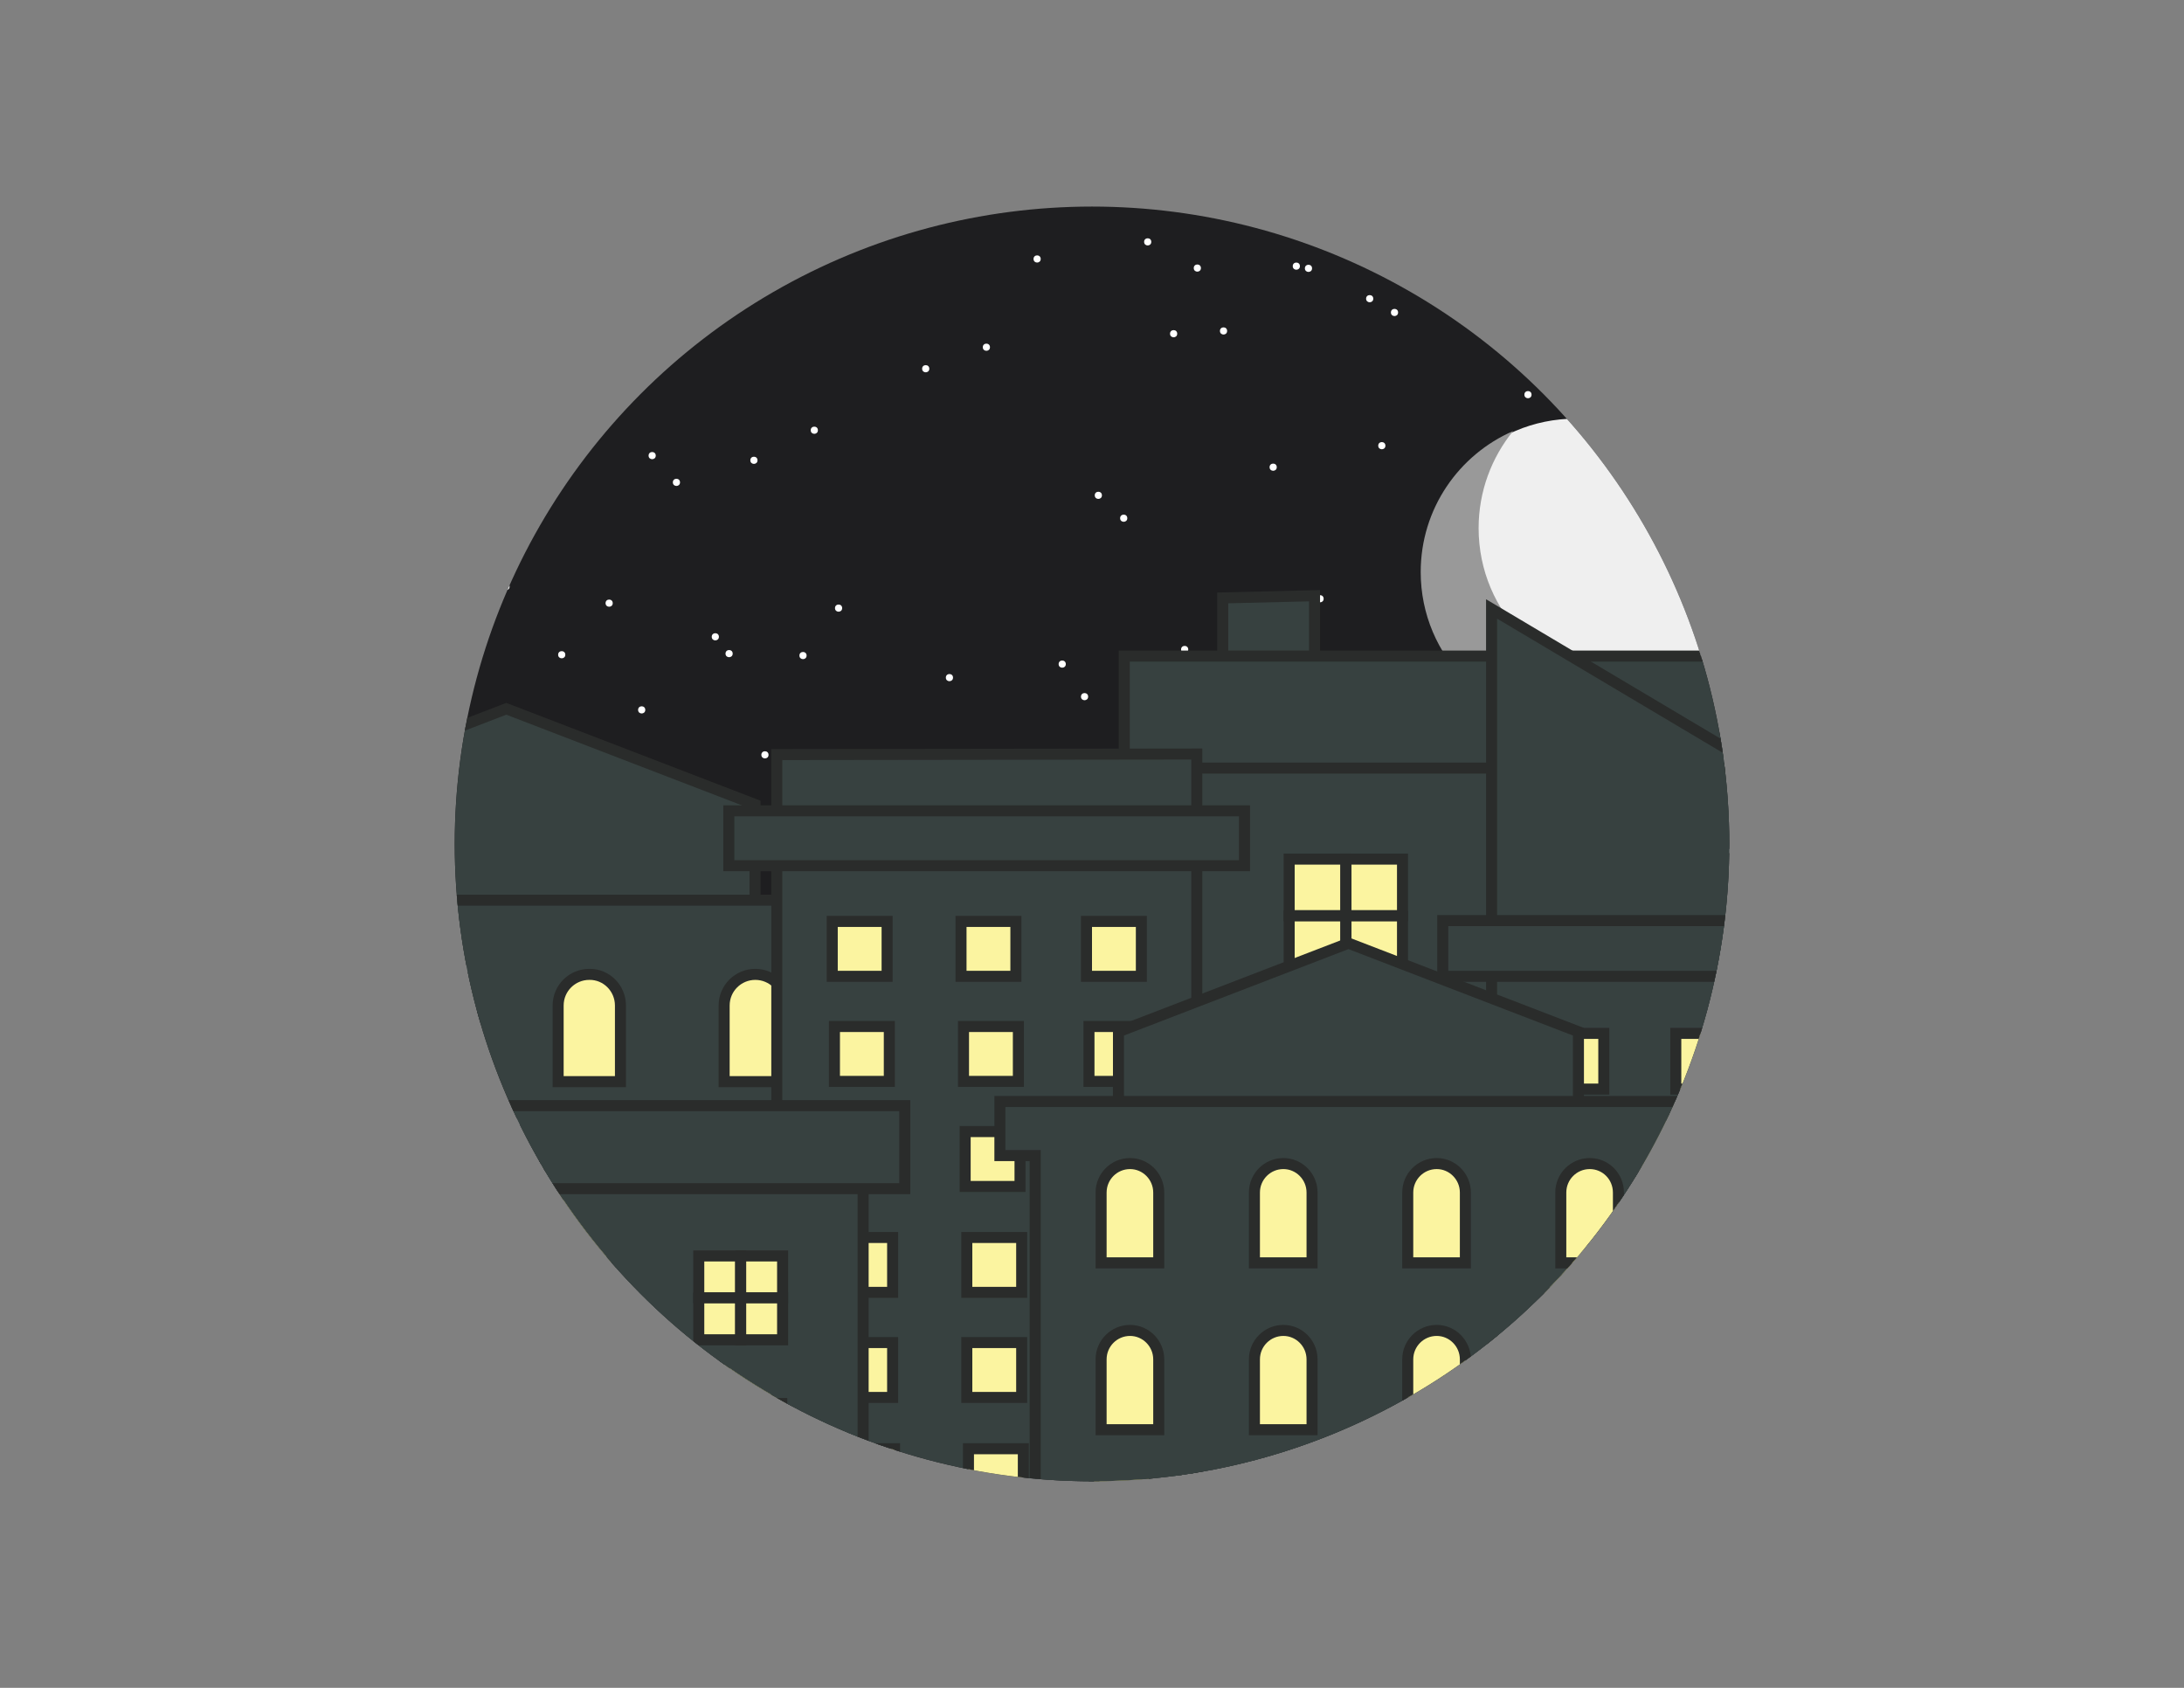 <?xml version="1.0" encoding="utf-8"?>
<!-- Generator: Adobe Illustrator 19.1.0, SVG Export Plug-In . SVG Version: 6.00 Build 0)  -->
<svg version="1.1" xmlns="http://www.w3.org/2000/svg" xmlns:xlink="http://www.w3.org/1999/xlink" x="0px" y="0px"
	 viewBox="0 0 792 612" style="enable-background:new 0 0 792 612;" xml:space="preserve">
<rect x="0" y="0" width="792" height="612" fill="#808080" stroke="none"/>
<style type="text/css">
	.st0{clip-path:url(#SVGID_2_);fill:#1E1E20;}
	.st1{clip-path:url(#SVGID_2_);}
	.st2{fill:none;}
	.st3{fill:#FFFFFF;}
	.st4{fill:#374140;stroke:#2A2C2B;stroke-width:4;stroke-miterlimit:10;}
	.st5{fill:#FBF4A0;stroke:#2A2C2B;stroke-width:4;stroke-miterlimit:10;}
	.st6{clip-path:url(#SVGID_2_);fill:#374140;stroke:#2A2C2B;stroke-width:4;stroke-miterlimit:10;}
	.st7{fill:#EFEFEF;}
	.st8{fill:#999999;}
	.st9{clip-path:url(#SVGID_2_);fill:none;}
</style>
<g id="background">
</g>
<g id="buildings">
</g>
<g id="moon">
</g>
<g id="mask">
	<g>
		<defs>
			<circle id="SVGID_1_" cx="396" cy="306" r="231.1"/>
		</defs>
		<clipPath id="SVGID_2_">
			<use xlink:href="#SVGID_1_"  style="overflow:visible;"/>
		</clipPath>
		<rect x="68.3" y="52.8" class="st0" width="655.3" height="506.4"/>
		<g class="st1">
			<g>
				<g>
					<rect x="757.2" y="360.8" class="st2" width="2.5" height="2.5"/>
					<circle class="st3" cx="758.4" cy="362" r="1.3"/>
				</g>
				<g>
					<rect x="752.2" y="162.3" class="st2" width="2.5" height="2.5"/>
					<circle class="st3" cx="753.5" cy="163.6" r="1.3"/>
				</g>
				<g>
					<rect x="748.2" y="94" class="st2" width="2.5" height="2.5"/>
					<circle class="st3" cx="749.5" cy="95.2" r="1.3"/>
				</g>
				<g>
					<rect x="743.4" y="215.4" class="st2" width="2.5" height="2.5"/>
					<circle class="st3" cx="744.7" cy="216.7" r="1.3"/>
				</g>
				<g>
					<rect x="739.1" y="351.1" class="st2" width="2.5" height="2.5"/>
					<circle class="st3" cx="740.4" cy="352.4" r="1.3"/>
				</g>
				<g>
					<rect x="734.8" y="368.5" class="st2" width="2.5" height="2.5"/>
					<circle class="st3" cx="736.1" cy="369.8" r="1.3"/>
				</g>
				<g>
					<rect x="729.9" y="362.9" class="st2" width="2.5" height="2.5"/>
					<circle class="st3" cx="731.2" cy="364.2" r="1.3"/>
				</g>
				<g>
					<rect x="726.1" y="264.6" class="st2" width="2.5" height="2.5"/>
					<circle class="st3" cx="727.4" cy="265.8" r="1.3"/>
				</g>
				<g>
					<rect x="721.8" y="222.6" class="st2" width="2.5" height="2.5"/>
					<circle class="st3" cx="723.1" cy="223.8" r="1.3"/>
				</g>
				<g>
					<rect x="717.8" y="302.8" class="st2" width="2.5" height="2.5"/>
					<circle class="st3" cx="719.1" cy="304" r="1.3"/>
				</g>
				<g>
					<rect x="713.4" y="134.4" class="st2" width="2.5" height="2.5"/>
					<circle class="st3" cx="714.7" cy="135.7" r="1.3"/>
				</g>
				<g>
					<rect x="709.3" y="120.5" class="st2" width="2.5" height="2.5"/>
					<circle class="st3" cx="710.6" cy="121.7" r="1.3"/>
				</g>
				<g>
					<rect x="704.7" y="359.1" class="st2" width="2.5" height="2.5"/>
					<circle class="st3" cx="705.9" cy="360.4" r="1.3"/>
				</g>
				<g>
					<rect x="700.9" y="238.1" class="st2" width="2.5" height="2.5"/>
					<circle class="st3" cx="702.1" cy="239.4" r="1.3"/>
				</g>
				<g>
					<rect x="696.7" y="296.8" class="st2" width="2.5" height="2.5"/>
					<circle class="st3" cx="697.9" cy="298" r="1.3"/>
				</g>
				<g>
					<rect x="692.6" y="335.6" class="st2" width="2.5" height="2.5"/>
					<circle class="st3" cx="693.9" cy="336.8" r="1.3"/>
				</g>
				<g>
					<rect x="688.2" y="183.9" class="st2" width="2.5" height="2.5"/>
					<circle class="st3" cx="689.4" cy="185.2" r="1.3"/>
				</g>
				<g>
					<rect x="683.2" y="379.7" class="st2" width="2.5" height="2.5"/>
					<circle class="st3" cx="684.5" cy="380.9" r="1.3"/>
				</g>
				<g>
					<rect x="679.4" y="223.3" class="st2" width="2.5" height="2.5"/>
					<circle class="st3" cx="680.6" cy="224.6" r="1.3"/>
				</g>
				<g>
					<rect x="675.6" y="215.2" class="st2" width="2.5" height="2.5"/>
					<circle class="st3" cx="676.8" cy="216.4" r="1.3"/>
				</g>
				<g>
					<rect x="671.3" y="213.5" class="st2" width="2.5" height="2.5"/>
					<circle class="st3" cx="672.6" cy="214.7" r="1.3"/>
				</g>
				<g>
					<rect x="667.5" y="336.1" class="st2" width="2.5" height="2.5"/>
					<circle class="st3" cx="668.8" cy="337.3" r="1.3"/>
				</g>
				<g>
					<rect x="662.6" y="343.5" class="st2" width="2.5" height="2.5"/>
					<circle class="st3" cx="663.8" cy="344.8" r="1.3"/>
				</g>
				<g>
					<rect x="658" y="398.5" class="st2" width="2.5" height="2.5"/>
					<circle class="st3" cx="659.3" cy="399.8" r="1.3"/>
				</g>
				<g>
					<rect x="653.6" y="225" class="st2" width="2.5" height="2.5"/>
					<circle class="st3" cx="654.9" cy="226.3" r="1.3"/>
				</g>
				<g>
					<rect x="649.8" y="371.4" class="st2" width="2.5" height="2.5"/>
					<circle class="st3" cx="651.1" cy="372.6" r="1.3"/>
				</g>
				<g>
					<rect x="645.1" y="357.4" class="st2" width="2.5" height="2.5"/>
					<circle class="st3" cx="646.4" cy="358.6" r="1.3"/>
				</g>
				<g>
					<rect x="641.2" y="368.5" class="st2" width="2.5" height="2.5"/>
					<circle class="st3" cx="642.4" cy="369.7" r="1.3"/>
				</g>
				<g>
					<rect x="636.2" y="84.5" class="st2" width="2.5" height="2.5"/>
					<circle class="st3" cx="637.4" cy="85.8" r="1.3"/>
				</g>
				<g>
					<rect x="631.7" y="424.9" class="st2" width="2.5" height="2.5"/>
					<circle class="st3" cx="633" cy="426.2" r="1.3"/>
				</g>
				<g>
					<rect x="626.8" y="307.3" class="st2" width="2.5" height="2.5"/>
					<circle class="st3" cx="628.1" cy="308.6" r="1.3"/>
				</g>
				<g>
					<rect x="622.8" y="274.7" class="st2" width="2.5" height="2.5"/>
					<circle class="st3" cx="624" cy="276" r="1.3"/>
				</g>
				<g>
					<rect x="618.8" y="172.3" class="st2" width="2.5" height="2.5"/>
					<circle class="st3" cx="620.1" cy="173.6" r="1.3"/>
				</g>
				<g>
					<rect x="614.1" y="121.2" class="st2" width="2.5" height="2.5"/>
					<circle class="st3" cx="615.3" cy="122.4" r="1.3"/>
				</g>
				<g>
					<rect x="609.3" y="117.3" class="st2" width="2.5" height="2.5"/>
					<circle class="st3" cx="610.6" cy="118.6" r="1.3"/>
				</g>
				<g>
					<rect x="605" y="105.6" class="st2" width="2.5" height="2.5"/>
					<circle class="st3" cx="606.3" cy="106.9" r="1.3"/>
				</g>
				<g>
					<rect x="601" y="80.3" class="st2" width="2.5" height="2.5"/>
					<circle class="st3" cx="602.2" cy="81.5" r="1.3"/>
				</g>
				<g>
					<rect x="597.1" y="82.9" class="st2" width="2.5" height="2.5"/>
					<circle class="st3" cx="598.3" cy="84.2" r="1.3"/>
				</g>
				<g>
					<rect x="592.2" y="290.3" class="st2" width="2.5" height="2.5"/>
					<circle class="st3" cx="593.4" cy="291.5" r="1.3"/>
				</g>
				<g>
					<rect x="587.7" y="338" class="st2" width="2.5" height="2.5"/>
					<circle class="st3" cx="588.9" cy="339.3" r="1.3"/>
				</g>
				<g>
					<rect x="582.7" y="86" class="st2" width="2.5" height="2.5"/>
					<circle class="st3" cx="584" cy="87.2" r="1.3"/>
				</g>
				<g>
					<rect x="578.9" y="213.3" class="st2" width="2.5" height="2.5"/>
					<circle class="st3" cx="580.2" cy="214.5" r="1.3"/>
				</g>
				<g>
					<rect x="574.1" y="350.7" class="st2" width="2.5" height="2.5"/>
					<circle class="st3" cx="575.3" cy="352" r="1.3"/>
				</g>
				<g>
					<rect x="569.2" y="405.9" class="st2" width="2.5" height="2.5"/>
					<circle class="st3" cx="570.4" cy="407.1" r="1.3"/>
				</g>
				<g>
					<rect x="565" y="386.8" class="st2" width="2.5" height="2.5"/>
					<circle class="st3" cx="566.2" cy="388.1" r="1.3"/>
				</g>
				<g>
					<rect x="560.7" y="221.1" class="st2" width="2.5" height="2.5"/>
					<circle class="st3" cx="561.9" cy="222.4" r="1.3"/>
				</g>
				<g>
					<rect x="556.8" y="128.5" class="st2" width="2.5" height="2.5"/>
					<circle class="st3" cx="558" cy="129.7" r="1.3"/>
				</g>
				<g>
					<rect x="552.8" y="141.8" class="st2" width="2.5" height="2.5"/>
					<circle class="st3" cx="554.1" cy="143.1" r="1.3"/>
				</g>
				<g>
					<rect x="548" y="311.4" class="st2" width="2.5" height="2.5"/>
					<circle class="st3" cx="549.2" cy="312.7" r="1.3"/>
				</g>
				<g>
					<rect x="543.6" y="235.9" class="st2" width="2.5" height="2.5"/>
					<circle class="st3" cx="544.8" cy="237.1" r="1.3"/>
				</g>
				<g>
					<rect x="539.5" y="397" class="st2" width="2.5" height="2.5"/>
					<circle class="st3" cx="540.8" cy="398.2" r="1.3"/>
				</g>
				<g>
					<rect x="535.7" y="403" class="st2" width="2.5" height="2.5"/>
					<circle class="st3" cx="537" cy="404.2" r="1.3"/>
				</g>
				<g>
					<rect x="531.3" y="208.2" class="st2" width="2.5" height="2.5"/>
					<circle class="st3" cx="532.6" cy="209.5" r="1.3"/>
				</g>
				<g>
					<rect x="526.5" y="259.1" class="st2" width="2.5" height="2.5"/>
					<circle class="st3" cx="527.8" cy="260.4" r="1.3"/>
				</g>
				<g>
					<rect x="521.7" y="251.6" class="st2" width="2.5" height="2.5"/>
					<circle class="st3" cx="523" cy="252.9" r="1.3"/>
				</g>
				<g>
					<rect x="517.4" y="395.2" class="st2" width="2.5" height="2.5"/>
					<circle class="st3" cx="518.7" cy="396.5" r="1.3"/>
				</g>
				<g>
					<rect x="512.9" y="240.8" class="st2" width="2.5" height="2.5"/>
					<circle class="st3" cx="514.2" cy="242.1" r="1.3"/>
				</g>
				<g>
					<rect x="508.4" y="335.7" class="st2" width="2.5" height="2.5"/>
					<circle class="st3" cx="509.7" cy="336.9" r="1.3"/>
				</g>
				<g>
					<rect x="504.4" y="112" class="st2" width="2.5" height="2.5"/>
					<circle class="st3" cx="505.7" cy="113.3" r="1.3"/>
				</g>
				<g>
					<rect x="499.8" y="160.4" class="st2" width="2.5" height="2.5"/>
					<circle class="st3" cx="501.1" cy="161.6" r="1.3"/>
				</g>
				<g>
					<rect x="495.5" y="107" class="st2" width="2.5" height="2.5"/>
					<circle class="st3" cx="496.7" cy="108.3" r="1.3"/>
				</g>
				<g>
					<rect x="491.3" y="356.5" class="st2" width="2.5" height="2.5"/>
					<circle class="st3" cx="492.6" cy="357.7" r="1.3"/>
				</g>
				<g>
					<rect x="486.5" y="277.7" class="st2" width="2.5" height="2.5"/>
					<circle class="st3" cx="487.8" cy="278.9" r="1.3"/>
				</g>
				<g>
					<rect x="482" y="301.9" class="st2" width="2.5" height="2.5"/>
					<circle class="st3" cx="483.2" cy="303.1" r="1.3"/>
				</g>
				<g>
					<rect x="477.4" y="215.9" class="st2" width="2.5" height="2.5"/>
					<circle class="st3" cx="478.7" cy="217.1" r="1.3"/>
				</g>
				<g>
					<rect x="473.2" y="96.1" class="st2" width="2.5" height="2.5"/>
					<circle class="st3" cx="474.5" cy="97.3" r="1.3"/>
				</g>
				<g>
					<rect x="468.8" y="95.3" class="st2" width="2.5" height="2.5"/>
					<circle class="st3" cx="470.1" cy="96.5" r="1.3"/>
				</g>
				<g>
					<rect x="464.7" y="271.8" class="st2" width="2.5" height="2.5"/>
					<circle class="st3" cx="466" cy="273" r="1.3"/>
				</g>
				<g>
					<rect x="460.5" y="168.2" class="st2" width="2.5" height="2.5"/>
					<circle class="st3" cx="461.7" cy="169.4" r="1.3"/>
				</g>
				<g>
					<rect x="456.3" y="284" class="st2" width="2.5" height="2.5"/>
					<circle class="st3" cx="457.6" cy="285.2" r="1.3"/>
				</g>
				<g>
					<rect x="451.4" y="372.9" class="st2" width="2.5" height="2.5"/>
					<circle class="st3" cx="452.6" cy="374.1" r="1.3"/>
				</g>
				<g>
					<rect x="446.8" y="379.9" class="st2" width="2.5" height="2.5"/>
					<circle class="st3" cx="448.1" cy="381.2" r="1.3"/>
				</g>
				<g>
					<rect x="442.4" y="118.8" class="st2" width="2.5" height="2.5"/>
					<circle class="st3" cx="443.7" cy="120" r="1.3"/>
				</g>
				<g>
					<rect x="437.8" y="348.7" class="st2" width="2.5" height="2.5"/>
					<circle class="st3" cx="439" cy="349.9" r="1.3"/>
				</g>
				<g>
					<rect x="432.9" y="96" class="st2" width="2.5" height="2.5"/>
					<circle class="st3" cx="434.2" cy="97.2" r="1.3"/>
				</g>
				<g>
					<rect x="428.4" y="234.3" class="st2" width="2.5" height="2.5"/>
					<circle class="st3" cx="429.6" cy="235.5" r="1.3"/>
				</g>
				<g>
					<rect x="424.4" y="119.8" class="st2" width="2.5" height="2.5"/>
					<circle class="st3" cx="425.6" cy="121" r="1.3"/>
				</g>
				<g>
					<rect x="419.7" y="317.5" class="st2" width="2.5" height="2.5"/>
					<circle class="st3" cx="420.9" cy="318.7" r="1.3"/>
				</g>
				<g>
					<rect x="414.9" y="86.5" class="st2" width="2.5" height="2.5"/>
					<circle class="st3" cx="416.2" cy="87.7" r="1.3"/>
				</g>
				<g>
					<rect x="411.1" y="359.8" class="st2" width="2.5" height="2.5"/>
					<circle class="st3" cx="412.3" cy="361" r="1.3"/>
				</g>
				<g>
					<rect x="406.3" y="186.7" class="st2" width="2.5" height="2.5"/>
					<circle class="st3" cx="407.5" cy="187.9" r="1.3"/>
				</g>
				<g>
					<rect x="401.7" y="392.1" class="st2" width="2.5" height="2.5"/>
					<circle class="st3" cx="402.9" cy="393.3" r="1.3"/>
				</g>
				<g>
					<rect x="397" y="178.4" class="st2" width="2.5" height="2.5"/>
					<circle class="st3" cx="398.3" cy="179.6" r="1.3"/>
				</g>
				<g>
					<rect x="392.1" y="251.3" class="st2" width="2.5" height="2.5"/>
					<circle class="st3" cx="393.3" cy="252.6" r="1.3"/>
				</g>
				<g>
					<rect x="388.3" y="363" class="st2" width="2.5" height="2.5"/>
					<circle class="st3" cx="389.5" cy="364.2" r="1.3"/>
				</g>
				<g>
					<rect x="383.9" y="239.6" class="st2" width="2.5" height="2.5"/>
					<circle class="st3" cx="385.2" cy="240.8" r="1.3"/>
				</g>
				<g>
					<rect x="379.1" y="389.9" class="st2" width="2.5" height="2.5"/>
					<circle class="st3" cx="380.4" cy="391.2" r="1.3"/>
				</g>
				<g>
					<rect x="374.8" y="92.6" class="st2" width="2.5" height="2.5"/>
					<circle class="st3" cx="376.1" cy="93.9" r="1.3"/>
				</g>
				<g>
					<rect x="370.3" y="407.2" class="st2" width="2.5" height="2.5"/>
					<circle class="st3" cx="371.5" cy="408.4" r="1.3"/>
				</g>
				<g>
					<rect x="365.7" y="286.6" class="st2" width="2.5" height="2.5"/>
					<circle class="st3" cx="366.9" cy="287.8" r="1.3"/>
				</g>
				<g>
					<rect x="361.2" y="416.1" class="st2" width="2.5" height="2.5"/>
					<circle class="st3" cx="362.4" cy="417.3" r="1.3"/>
				</g>
				<g>
					<rect x="356.4" y="124.6" class="st2" width="2.5" height="2.5"/>
					<circle class="st3" cx="357.7" cy="125.9" r="1.3"/>
				</g>
				<g>
					<rect x="352.4" y="368.6" class="st2" width="2.5" height="2.5"/>
					<circle class="st3" cx="353.7" cy="369.8" r="1.3"/>
				</g>
				<g>
					<rect x="347.8" y="419.9" class="st2" width="2.5" height="2.5"/>
					<circle class="st3" cx="349" cy="421.2" r="1.3"/>
				</g>
				<g>
					<rect x="343" y="244.5" class="st2" width="2.5" height="2.5"/>
					<circle class="st3" cx="344.3" cy="245.7" r="1.3"/>
				</g>
				<g>
					<rect x="339.2" y="272.8" class="st2" width="2.5" height="2.5"/>
					<circle class="st3" cx="340.4" cy="274" r="1.3"/>
				</g>
				<g>
					<rect x="334.4" y="132.5" class="st2" width="2.5" height="2.5"/>
					<circle class="st3" cx="335.7" cy="133.7" r="1.3"/>
				</g>
				<g>
					<rect x="329.5" y="338.8" class="st2" width="2.5" height="2.5"/>
					<circle class="st3" cx="330.8" cy="340.1" r="1.3"/>
				</g>
				<g>
					<rect x="325.5" y="377.9" class="st2" width="2.5" height="2.5"/>
					<circle class="st3" cx="326.8" cy="379.2" r="1.3"/>
				</g>
				<g>
					<rect x="321.2" y="358.2" class="st2" width="2.5" height="2.5"/>
					<circle class="st3" cx="322.5" cy="359.4" r="1.3"/>
				</g>
				<g>
					<rect x="317.1" y="297.9" class="st2" width="2.5" height="2.5"/>
					<circle class="st3" cx="318.4" cy="299.2" r="1.3"/>
				</g>
				<g>
					<rect x="312.2" y="279.4" class="st2" width="2.5" height="2.5"/>
					<circle class="st3" cx="313.4" cy="280.6" r="1.3"/>
				</g>
				<g>
					<rect x="307.7" y="314.4" class="st2" width="2.5" height="2.5"/>
					<circle class="st3" cx="308.9" cy="315.6" r="1.3"/>
				</g>
				<g>
					<rect x="302.8" y="219.3" class="st2" width="2.5" height="2.5"/>
					<circle class="st3" cx="304.1" cy="220.5" r="1.3"/>
				</g>
				<g>
					<rect x="298" y="350.9" class="st2" width="2.5" height="2.5"/>
					<circle class="st3" cx="299.2" cy="352.1" r="1.3"/>
				</g>
				<g>
					<rect x="294.1" y="154.7" class="st2" width="2.5" height="2.5"/>
					<circle class="st3" cx="295.3" cy="156" r="1.3"/>
				</g>
				<g>
					<rect x="289.9" y="236.5" class="st2" width="2.5" height="2.5"/>
					<circle class="st3" cx="291.2" cy="237.7" r="1.3"/>
				</g>
				<g>
					<rect x="285.9" y="272.2" class="st2" width="2.5" height="2.5"/>
					<circle class="st3" cx="287.1" cy="273.5" r="1.3"/>
				</g>
				<g>
					<rect x="281" y="373.9" class="st2" width="2.5" height="2.5"/>
					<circle class="st3" cx="282.3" cy="375.1" r="1.3"/>
				</g>
				<g>
					<rect x="276.2" y="272.5" class="st2" width="2.5" height="2.5"/>
					<circle class="st3" cx="277.4" cy="273.7" r="1.3"/>
				</g>
				<g>
					<rect x="272.2" y="165.6" class="st2" width="2.5" height="2.5"/>
					<circle class="st3" cx="273.4" cy="166.9" r="1.3"/>
				</g>
				<g>
					<rect x="267.4" y="340.8" class="st2" width="2.5" height="2.5"/>
					<circle class="st3" cx="268.6" cy="342" r="1.3"/>
				</g>
				<g>
					<rect x="263.2" y="235.7" class="st2" width="2.5" height="2.5"/>
					<circle class="st3" cx="264.4" cy="237" r="1.3"/>
				</g>
				<g>
					<rect x="258.2" y="229.6" class="st2" width="2.5" height="2.5"/>
					<circle class="st3" cx="259.4" cy="230.9" r="1.3"/>
				</g>
				<g>
					<rect x="253.3" y="355" class="st2" width="2.5" height="2.5"/>
					<circle class="st3" cx="254.5" cy="356.2" r="1.3"/>
				</g>
				<g>
					<rect x="248.4" y="369.3" class="st2" width="2.5" height="2.5"/>
					<circle class="st3" cx="249.7" cy="370.5" r="1.3"/>
				</g>
				<g>
					<rect x="244.1" y="173.6" class="st2" width="2.5" height="2.5"/>
					<circle class="st3" cx="245.3" cy="174.9" r="1.3"/>
				</g>
				<g>
					<rect x="240.2" y="422.3" class="st2" width="2.5" height="2.5"/>
					<circle class="st3" cx="241.5" cy="423.6" r="1.3"/>
				</g>
				<g>
					<rect x="235.3" y="164" class="st2" width="2.5" height="2.5"/>
					<circle class="st3" cx="236.5" cy="165.2" r="1.3"/>
				</g>
				<g>
					<rect x="231.5" y="256.1" class="st2" width="2.5" height="2.5"/>
					<circle class="st3" cx="232.7" cy="257.4" r="1.3"/>
				</g>
				<g>
					<rect x="227.6" y="121.9" class="st2" width="2.5" height="2.5"/>
					<circle class="st3" cx="228.8" cy="123.1" r="1.3"/>
				</g>
				<g>
					<rect x="223.8" y="366.8" class="st2" width="2.5" height="2.5"/>
					<circle class="st3" cx="225.1" cy="368.1" r="1.3"/>
				</g>
				<g>
					<rect x="219.6" y="217.4" class="st2" width="2.5" height="2.5"/>
					<circle class="st3" cx="220.9" cy="218.7" r="1.3"/>
				</g>
				<g>
					<rect x="215.1" y="309.8" class="st2" width="2.5" height="2.5"/>
					<circle class="st3" cx="216.3" cy="311" r="1.3"/>
				</g>
				<g>
					<rect x="210.7" y="373.5" class="st2" width="2.5" height="2.5"/>
					<circle class="st3" cx="212" cy="374.7" r="1.3"/>
				</g>
				<g>
					<rect x="206.6" y="154.8" class="st2" width="2.5" height="2.5"/>
					<circle class="st3" cx="207.9" cy="156" r="1.3"/>
				</g>
				<g>
					<rect x="202.5" y="236.2" class="st2" width="2.5" height="2.5"/>
					<circle class="st3" cx="203.7" cy="237.4" r="1.3"/>
				</g>
				<g>
					<rect x="198.7" y="98.8" class="st2" width="2.5" height="2.5"/>
					<circle class="st3" cx="199.9" cy="100.1" r="1.3"/>
				</g>
				<g>
					<rect x="194.8" y="422.1" class="st2" width="2.5" height="2.5"/>
					<circle class="st3" cx="196" cy="423.3" r="1.3"/>
				</g>
				<g>
					<rect x="190.6" y="343.8" class="st2" width="2.5" height="2.5"/>
					<circle class="st3" cx="191.9" cy="345.1" r="1.3"/>
				</g>
				<g>
					<rect x="186.4" y="405.6" class="st2" width="2.5" height="2.5"/>
					<circle class="st3" cx="187.7" cy="406.8" r="1.3"/>
				</g>
				<g>
					<rect x="182.2" y="211.5" class="st2" width="2.5" height="2.5"/>
					<circle class="st3" cx="183.5" cy="212.7" r="1.3"/>
				</g>
				<g>
					<rect x="177.3" y="422" class="st2" width="2.5" height="2.5"/>
					<circle class="st3" cx="178.6" cy="423.3" r="1.3"/>
				</g>
				<g>
					<rect x="173.2" y="188.5" class="st2" width="2.5" height="2.5"/>
					<circle class="st3" cx="174.5" cy="189.7" r="1.3"/>
				</g>
				<g>
					<rect x="168.9" y="350" class="st2" width="2.5" height="2.5"/>
					<circle class="st3" cx="170.2" cy="351.3" r="1.3"/>
				</g>
				<g>
					<rect x="165" y="79.8" class="st2" width="2.5" height="2.5"/>
					<circle class="st3" cx="166.3" cy="81" r="1.3"/>
				</g>
				<g>
					<rect x="160.5" y="178.9" class="st2" width="2.5" height="2.5"/>
					<circle class="st3" cx="161.8" cy="180.2" r="1.3"/>
				</g>
				<g>
					<rect x="156" y="361.5" class="st2" width="2.5" height="2.5"/>
					<circle class="st3" cx="157.3" cy="362.7" r="1.3"/>
				</g>
				<g>
					<rect x="152" y="83.3" class="st2" width="2.5" height="2.5"/>
					<circle class="st3" cx="153.2" cy="84.5" r="1.3"/>
				</g>
				<g>
					<rect x="147.7" y="112.9" class="st2" width="2.5" height="2.5"/>
					<circle class="st3" cx="149" cy="114.1" r="1.3"/>
				</g>
				<g>
					<rect x="143.3" y="280.2" class="st2" width="2.5" height="2.5"/>
					<circle class="st3" cx="144.5" cy="281.5" r="1.3"/>
				</g>
				<g>
					<rect x="138.7" y="310.3" class="st2" width="2.5" height="2.5"/>
					<circle class="st3" cx="140" cy="311.5" r="1.3"/>
				</g>
				<g>
					<rect x="134.7" y="190.5" class="st2" width="2.5" height="2.5"/>
					<circle class="st3" cx="135.9" cy="191.7" r="1.3"/>
				</g>
				<g>
					<rect x="130.6" y="363.7" class="st2" width="2.5" height="2.5"/>
					<circle class="st3" cx="131.9" cy="364.9" r="1.3"/>
				</g>
				<g>
					<rect x="125.9" y="381.8" class="st2" width="2.5" height="2.5"/>
					<circle class="st3" cx="127.1" cy="383" r="1.3"/>
				</g>
				<g>
					<rect x="121.1" y="342.1" class="st2" width="2.5" height="2.5"/>
					<circle class="st3" cx="122.4" cy="343.4" r="1.3"/>
				</g>
				<g>
					<rect x="117.4" y="264.4" class="st2" width="2.5" height="2.5"/>
					<circle class="st3" cx="118.6" cy="265.6" r="1.3"/>
				</g>
			</g>
		</g>
		<g class="st1">
			<polygon class="st4" points="273.8,368.8 93.4,368.8 93.4,291.7 183.6,257 273.8,291.7 			"/>
			<polygon class="st4" points="333.8,326.4 333.8,347.6 320,347.6 320,626.3 47.3,626.3 47.3,347.6 33.5,347.6 33.5,326.4 			"/>
			<g>
				<g>
					<path class="st5" d="M104.7,364.6v27.6H82.1v-27.6c0-6.3,5.1-11.3,11.3-11.3S104.7,358.3,104.7,364.6z"/>
					<path class="st5" d="M164.9,364.6v27.6h-22.6v-27.6c0-6.3,5.1-11.3,11.3-11.3C159.8,353.2,164.9,358.3,164.9,364.6z"/>
					<path class="st5" d="M225,364.6v27.6h-22.6v-27.6c0-6.3,5.1-11.3,11.3-11.3C219.9,353.2,225,358.3,225,364.6z"/>
					<path class="st5" d="M285.2,364.6v27.6h-22.6v-27.6c0-6.3,5.1-11.3,11.3-11.3S285.2,358.3,285.2,364.6z"/>
				</g>
				<g>
					<path class="st5" d="M104.7,430v27.6H82.1V430c0-6.3,5.1-11.3,11.3-11.3S104.7,423.8,104.7,430z"/>
					<path class="st5" d="M164.9,430v27.6h-22.6V430c0-6.3,5.1-11.3,11.3-11.3C159.8,418.7,164.9,423.8,164.9,430z"/>
					<path class="st5" d="M225,430v27.6h-22.6V430c0-6.3,5.1-11.3,11.3-11.3C219.9,418.7,225,423.8,225,430z"/>
					<path class="st5" d="M285.2,430v27.6h-22.6V430c0-6.3,5.1-11.3,11.3-11.3S285.2,423.8,285.2,430z"/>
				</g>
				<g>
					<path class="st5" d="M104.7,495.4V523H82.1v-27.6c0-6.3,5.1-11.3,11.3-11.3S104.7,489.2,104.7,495.4z"/>
					<path class="st5" d="M164.9,495.4V523h-22.6v-27.6c0-6.3,5.1-11.3,11.3-11.3C159.8,484.1,164.9,489.2,164.9,495.4z"/>
					<path class="st5" d="M225,495.4V523h-22.6v-27.6c0-6.3,5.1-11.3,11.3-11.3C219.9,484.1,225,489.2,225,495.4z"/>
					<path class="st5" d="M285.2,495.4V523h-22.6v-27.6c0-6.3,5.1-11.3,11.3-11.3S285.2,489.2,285.2,495.4z"/>
				</g>
				<g>
					<path class="st5" d="M104.7,560.9v27.6H82.1v-27.6c0-6.3,5.1-11.3,11.3-11.3S104.7,554.6,104.7,560.9z"/>
					<path class="st5" d="M164.9,560.9v27.6h-22.6v-27.6c0-6.3,5.1-11.3,11.3-11.3C159.8,549.6,164.9,554.6,164.9,560.9z"/>
					<path class="st5" d="M225,560.9v27.6h-22.6v-27.6c0-6.3,5.1-11.3,11.3-11.3C219.9,549.6,225,554.6,225,560.9z"/>
					<path class="st5" d="M285.2,560.9v27.6h-22.6v-27.6c0-6.3,5.1-11.3,11.3-11.3S285.2,554.6,285.2,560.9z"/>
				</g>
			</g>
		</g>
		<polygon class="st6" points="443.4,294.3 476.7,294.3 476.7,216 443.4,216.8 		"/>
		<g class="st1">
			<circle class="st7" cx="571.4" cy="207.5" r="55.7"/>
			<path class="st8" d="M591.9,247.2c-30.8,0-55.7-24.9-55.7-55.7c0-13.3,4.7-25.6,12.5-35.2c-19.7,8.6-33.5,28.2-33.5,51.1
				c0,30.8,24.9,55.7,55.7,55.7c17.4,0,33-8,43.2-20.5C607.3,245.5,599.8,247.2,591.9,247.2z"/>
		</g>
		<rect x="428" y="267.4" class="st6" width="217" height="347.2"/>
		<rect x="407.7" y="237.9" class="st6" width="257.7" height="40.6"/>
		<g class="st1">
			<rect x="586.4" y="311.5" class="st5" width="20.5" height="20.5"/>
			<rect x="586.4" y="332.1" class="st5" width="20.5" height="20.5"/>
			<rect x="565.9" y="311.5" class="st5" width="20.5" height="20.5"/>
			<rect x="565.9" y="332.1" class="st5" width="20.5" height="20.5"/>
		</g>
		<g class="st1">
			<rect x="488.1" y="311.5" class="st5" width="20.5" height="20.5"/>
			<rect x="488.1" y="332.1" class="st5" width="20.5" height="20.5"/>
			<rect x="467.5" y="311.5" class="st5" width="20.5" height="20.5"/>
			<rect x="467.5" y="332.1" class="st5" width="20.5" height="20.5"/>
		</g>
		<g class="st1">
			<rect x="586.8" y="383.7" class="st5" width="20.5" height="20.5"/>
			<rect x="586.8" y="404.3" class="st5" width="20.5" height="20.5"/>
			<rect x="566.3" y="383.7" class="st5" width="20.5" height="20.5"/>
			<rect x="566.3" y="404.3" class="st5" width="20.5" height="20.5"/>
		</g>
		<g class="st1">
			<rect x="488.5" y="383.7" class="st5" width="20.5" height="20.5"/>
			<rect x="488.5" y="404.3" class="st5" width="20.5" height="20.5"/>
			<rect x="467.9" y="383.7" class="st5" width="20.5" height="20.5"/>
			<rect x="467.9" y="404.3" class="st5" width="20.5" height="20.5"/>
		</g>
		<g class="st1">
			<rect x="586.8" y="457.2" class="st5" width="20.5" height="20.5"/>
			<rect x="586.8" y="477.7" class="st5" width="20.5" height="20.5"/>
			<rect x="566.3" y="457.2" class="st5" width="20.5" height="20.5"/>
			<rect x="566.3" y="477.7" class="st5" width="20.5" height="20.5"/>
		</g>
		<g class="st1">
			<rect x="488.5" y="457.2" class="st5" width="20.5" height="20.5"/>
			<rect x="488.5" y="477.7" class="st5" width="20.5" height="20.5"/>
			<rect x="467.9" y="457.2" class="st5" width="20.5" height="20.5"/>
			<rect x="467.9" y="477.7" class="st5" width="20.5" height="20.5"/>
		</g>
		<g class="st1">
			<polygon class="st4" points="540.9,676.8 696,676.8 696,313 540.9,220.8 			"/>
			<rect x="523.2" y="333.8" class="st4" width="190.5" height="20.2"/>
			<rect x="655.4" y="374.7" class="st5" width="20.2" height="20.2"/>
			<rect x="607.7" y="374.7" class="st5" width="20.2" height="20.2"/>
			<rect x="561.4" y="374.7" class="st5" width="20.2" height="20.2"/>
			<rect x="654.5" y="413.5" class="st5" width="20.2" height="20.2"/>
			<rect x="606.9" y="413.5" class="st5" width="20.2" height="20.2"/>
			<rect x="560.5" y="413.5" class="st5" width="20.2" height="20.2"/>
			<rect x="653.9" y="452.2" class="st5" width="20.2" height="20.2"/>
			<rect x="606.3" y="452.2" class="st5" width="20.2" height="20.2"/>
			<rect x="559.9" y="452.2" class="st5" width="20.2" height="20.2"/>
			<rect x="653.3" y="491.4" class="st5" width="20.2" height="20.2"/>
			<rect x="605.6" y="491.4" class="st5" width="20.2" height="20.2"/>
			<rect x="559.3" y="491.4" class="st5" width="20.2" height="20.2"/>
			<rect x="653.3" y="530.2" class="st5" width="20.2" height="20.2"/>
			<rect x="605.6" y="530.2" class="st5" width="20.2" height="20.2"/>
			<rect x="559.3" y="530.2" class="st5" width="20.2" height="20.2"/>
			<rect x="652.6" y="569.4" class="st5" width="20.2" height="20.2"/>
			<rect x="605" y="569.4" class="st5" width="20.2" height="20.2"/>
			<rect x="558.6" y="569.4" class="st5" width="20.2" height="20.2"/>
			<rect x="652" y="609" class="st5" width="20.2" height="20.2"/>
			<rect x="604.4" y="609" class="st5" width="20.2" height="20.2"/>
			<rect x="558" y="609" class="st5" width="20.2" height="20.2"/>
		</g>
		<g class="st1">
			<polygon class="st4" points="434,630.7 281.7,630.7 281.7,273.6 434,273.4 			"/>
			<rect x="264.3" y="294" class="st4" width="187" height="19.9"/>
			<rect x="301.8" y="334.1" class="st5" width="19.9" height="19.9"/>
			<rect x="348.5" y="334.1" class="st5" width="19.9" height="19.9"/>
			<rect x="394" y="334.1" class="st5" width="19.9" height="19.9"/>
			<rect x="302.6" y="372.2" class="st5" width="19.9" height="19.9"/>
			<rect x="349.4" y="372.2" class="st5" width="19.9" height="19.9"/>
			<rect x="394.9" y="372.2" class="st5" width="19.9" height="19.9"/>
			<rect x="303.2" y="410.3" class="st5" width="19.9" height="19.9"/>
			<rect x="350" y="410.3" class="st5" width="19.9" height="19.9"/>
			<rect x="395.5" y="410.3" class="st5" width="19.9" height="19.9"/>
			<rect x="303.8" y="448.7" class="st5" width="19.9" height="19.9"/>
			<rect x="350.6" y="448.7" class="st5" width="19.9" height="19.9"/>
			<rect x="396.1" y="448.7" class="st5" width="19.9" height="19.9"/>
			<rect x="303.8" y="486.8" class="st5" width="19.9" height="19.9"/>
			<rect x="350.6" y="486.8" class="st5" width="19.9" height="19.9"/>
			<rect x="396.1" y="486.8" class="st5" width="19.9" height="19.9"/>
			<rect x="304.5" y="525.3" class="st5" width="19.9" height="19.9"/>
			<rect x="351.2" y="525.3" class="st5" width="19.9" height="19.9"/>
			<rect x="396.7" y="525.3" class="st5" width="19.9" height="19.9"/>
			<rect x="305.1" y="564.2" class="st5" width="19.9" height="19.9"/>
			<rect x="351.8" y="564.2" class="st5" width="19.9" height="19.9"/>
			<rect x="397.3" y="564.2" class="st5" width="19.9" height="19.9"/>
		</g>
		<polygon class="st6" points="572.4,445.3 405.6,445.3 405.6,374.1 489,342 572.4,374.1 		"/>
		<polygon class="st6" points="640.2,399.4 640.2,419 627.4,419 627.4,676.6 375.4,676.6 375.4,419 362.6,419 362.6,399.4 		"/>
		<g class="st1">
			<g>
				<path class="st5" d="M420.2,432.4v25.5h-20.9v-25.5c0-5.8,4.7-10.5,10.5-10.5C415.5,421.9,420.2,426.6,420.2,432.4z"/>
				<path class="st5" d="M475.8,432.4v25.5h-20.9v-25.5c0-5.8,4.7-10.5,10.5-10.5C471.1,421.9,475.8,426.6,475.8,432.4z"/>
				<path class="st5" d="M531.4,432.4v25.5h-20.9v-25.5c0-5.8,4.7-10.5,10.5-10.5C526.7,421.9,531.4,426.6,531.4,432.4z"/>
				<path class="st5" d="M586.9,432.4v25.5H566v-25.5c0-5.8,4.7-10.5,10.5-10.5C582.3,421.9,586.9,426.6,586.9,432.4z"/>
			</g>
			<g>
				<path class="st5" d="M420.2,492.9v25.5h-20.9v-25.5c0-5.8,4.7-10.5,10.5-10.5C415.5,482.4,420.2,487.1,420.2,492.9z"/>
				<path class="st5" d="M475.8,492.9v25.5h-20.9v-25.5c0-5.8,4.7-10.5,10.5-10.5C471.1,482.4,475.8,487.1,475.8,492.9z"/>
				<path class="st5" d="M531.4,492.9v25.5h-20.9v-25.5c0-5.8,4.7-10.5,10.5-10.5C526.7,482.4,531.4,487.1,531.4,492.9z"/>
				<path class="st5" d="M586.9,492.9v25.5H566v-25.5c0-5.8,4.7-10.5,10.5-10.5C582.3,482.4,586.9,487.1,586.9,492.9z"/>
			</g>
			<g>
				<path class="st5" d="M420.2,553.4v25.5h-20.9v-25.5c0-5.8,4.7-10.5,10.5-10.5C415.5,542.9,420.2,547.6,420.2,553.4z"/>
				<path class="st5" d="M475.8,553.4v25.5h-20.9v-25.5c0-5.8,4.7-10.5,10.5-10.5C471.1,542.9,475.8,547.6,475.8,553.4z"/>
				<path class="st5" d="M531.4,553.4v25.5h-20.9v-25.5c0-5.8,4.7-10.5,10.5-10.5C526.7,542.9,531.4,547.6,531.4,553.4z"/>
				<path class="st5" d="M586.9,553.4v25.5H566v-25.5c0-5.8,4.7-10.5,10.5-10.5C582.3,542.9,586.9,547.6,586.9,553.4z"/>
			</g>
			<g>
				<path class="st5" d="M420.2,613.9v25.5h-20.9v-25.5c0-5.8,4.7-10.5,10.5-10.5C415.5,603.4,420.2,608.1,420.2,613.9z"/>
				<path class="st5" d="M475.8,613.9v25.5h-20.9v-25.5c0-5.8,4.7-10.5,10.5-10.5C471.1,603.4,475.8,608.1,475.8,613.9z"/>
				<path class="st5" d="M531.4,613.9v25.5h-20.9v-25.5c0-5.8,4.7-10.5,10.5-10.5C526.7,603.4,531.4,608.1,531.4,613.9z"/>
				<path class="st5" d="M586.9,613.9v25.5H566v-25.5c0-5.8,4.7-10.5,10.5-10.5C582.3,603.4,586.9,608.1,586.9,613.9z"/>
			</g>
		</g>
		<g class="st1">
			<rect x="152.3" y="422.8" class="st4" width="160.7" height="257.1"/>
			<rect x="137.3" y="400.9" class="st4" width="190.8" height="30.1"/>
			<g>
				<rect x="180.5" y="455.4" class="st5" width="15.2" height="15.2"/>
				<rect x="180.5" y="470.6" class="st5" width="15.2" height="15.2"/>
				<rect x="195.7" y="455.4" class="st5" width="15.2" height="15.2"/>
				<rect x="195.7" y="470.6" class="st5" width="15.2" height="15.2"/>
			</g>
			<g>
				<rect x="253.4" y="455.4" class="st5" width="15.2" height="15.2"/>
				<rect x="253.4" y="470.6" class="st5" width="15.2" height="15.2"/>
				<rect x="268.6" y="455.4" class="st5" width="15.2" height="15.2"/>
				<rect x="268.6" y="470.6" class="st5" width="15.2" height="15.2"/>
			</g>
			<g>
				<rect x="180.2" y="508.9" class="st5" width="15.2" height="15.2"/>
				<rect x="180.2" y="524.1" class="st5" width="15.2" height="15.2"/>
				<rect x="195.4" y="508.9" class="st5" width="15.2" height="15.2"/>
				<rect x="195.4" y="524.1" class="st5" width="15.2" height="15.2"/>
			</g>
			<g>
				<rect x="253.1" y="508.9" class="st5" width="15.2" height="15.2"/>
				<rect x="253.1" y="524.1" class="st5" width="15.2" height="15.2"/>
				<rect x="268.3" y="508.9" class="st5" width="15.2" height="15.2"/>
				<rect x="268.3" y="524.1" class="st5" width="15.2" height="15.2"/>
			</g>
			<g>
				<rect x="180.2" y="563.3" class="st5" width="15.2" height="15.2"/>
				<rect x="180.2" y="578.5" class="st5" width="15.2" height="15.2"/>
				<rect x="195.4" y="563.3" class="st5" width="15.2" height="15.2"/>
				<rect x="195.4" y="578.5" class="st5" width="15.2" height="15.2"/>
			</g>
			<g>
				<rect x="253.1" y="563.3" class="st5" width="15.2" height="15.2"/>
				<rect x="253.1" y="578.5" class="st5" width="15.2" height="15.2"/>
				<rect x="268.3" y="563.3" class="st5" width="15.2" height="15.2"/>
				<rect x="268.3" y="578.5" class="st5" width="15.2" height="15.2"/>
			</g>
		</g>
		<rect x="68.3" y="52.8" class="st9" width="655.3" height="506.4"/>
	</g>
</g>
</svg>
